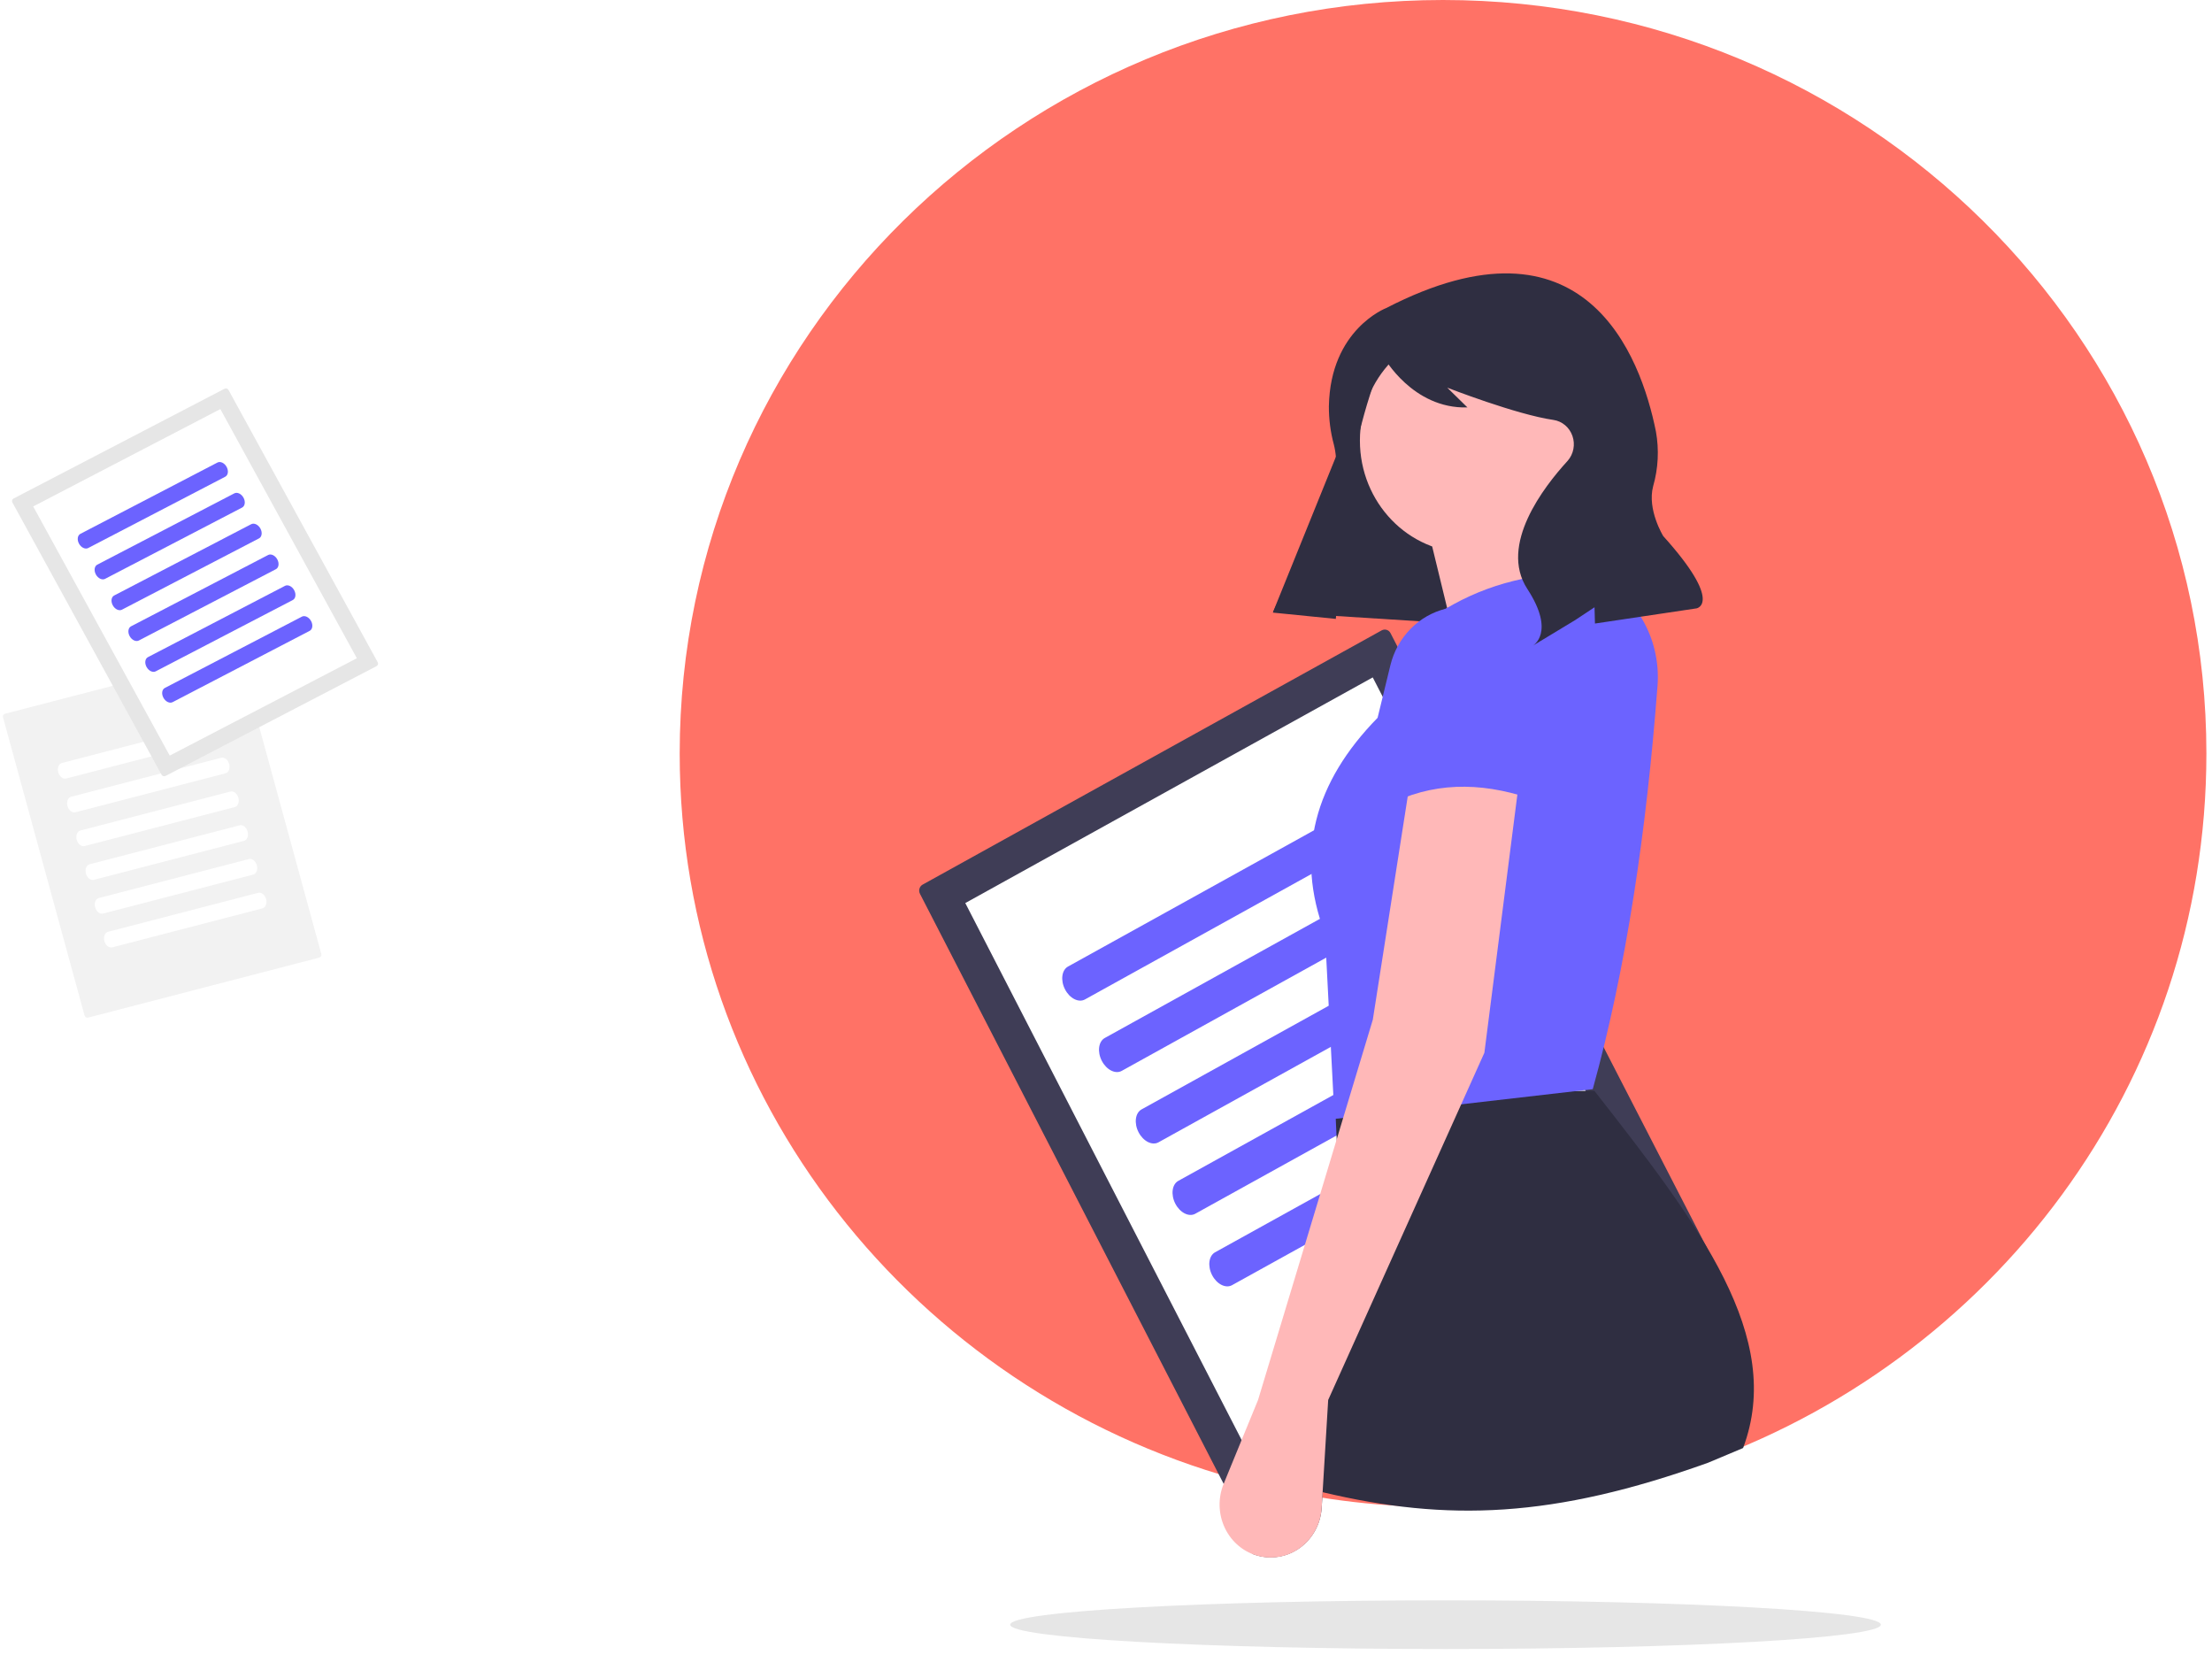 <svg width="327" height="248" viewBox="0 0 327 248" fill="none" xmlns="http://www.w3.org/2000/svg">
<g style="mix-blend-mode:multiply" filter="url(#filter0_f)">
<path d="M213.691 243.712C249.231 243.712 278.042 242.101 278.042 240.115C278.042 238.128 249.231 236.518 213.691 236.518C178.151 236.518 149.341 238.128 149.341 240.115C149.341 242.101 178.151 243.712 213.691 243.712Z" fill="#E6E6E6"/>
</g>
<path d="M326.172 111.37C326.172 160.11 294.45 201.535 250.269 216.634C232.486 222.677 213.46 224.267 194.9 221.261C193.138 220.978 191.389 220.652 189.653 220.283C187.3 219.79 184.975 219.223 182.678 218.582C135.245 205.406 100.479 162.395 100.479 111.37C100.479 49.862 151.002 0 213.326 0C275.649 0 326.172 49.862 326.172 111.37Z" fill="#FF7266"/>
<path d="M136.391 130.74C136.166 130.865 135.998 131.077 135.924 131.33C135.85 131.583 135.875 131.856 135.995 132.09L184.006 225.349C184.127 225.582 184.331 225.756 184.575 225.833C184.819 225.91 185.083 225.883 185.308 225.759L253.177 188.181C253.401 188.056 253.569 187.844 253.643 187.591C253.718 187.338 253.692 187.065 253.572 186.831L205.561 93.572C205.44 93.339 205.236 93.165 204.992 93.088C204.748 93.011 204.484 93.038 204.259 93.162L136.391 130.74Z" fill="#3F3D56"/>
<path d="M142.699 133.466L186.634 218.806L246.868 185.456L202.933 100.115L142.699 133.466ZM138.882 135.579L138.891 135.575L138.881 135.579L138.882 135.579Z" fill="white"/>
<path d="M157.886 142.847C156.95 143.365 156.751 144.878 157.441 146.218C158.131 147.559 159.454 148.229 160.39 147.71L204.505 123.285C205.44 122.767 205.64 121.254 204.949 119.914C204.259 118.573 202.937 117.903 202.001 118.421L157.886 142.847Z" fill="#6C63FF"/>
<path d="M163.321 153.406C162.386 153.924 162.186 155.436 162.877 156.777C163.567 158.117 164.889 158.787 165.825 158.269L209.94 133.843C210.876 133.325 211.075 131.813 210.385 130.472C209.695 129.132 208.372 128.462 207.436 128.98L163.321 153.406Z" fill="#6C63FF"/>
<path d="M168.757 163.962C167.821 164.48 167.622 165.993 168.312 167.333C169.002 168.674 170.325 169.344 171.26 168.826L215.375 144.4C216.311 143.882 216.51 142.369 215.82 141.029C215.13 139.688 213.807 139.018 212.871 139.537L168.757 163.962Z" fill="#6C63FF"/>
<path d="M174.192 174.521C173.256 175.039 173.057 176.552 173.747 177.892C174.437 179.233 175.76 179.902 176.696 179.384L220.81 154.959C221.746 154.44 221.945 152.928 221.255 151.587C220.565 150.247 219.242 149.577 218.307 150.095L174.192 174.521Z" fill="#6C63FF"/>
<path d="M179.627 185.078C178.691 185.596 178.492 187.108 179.182 188.449C179.872 189.789 181.195 190.459 182.131 189.941L226.246 165.515C227.181 164.997 227.381 163.485 226.69 162.144C226 160.804 224.678 160.134 223.742 160.652L179.627 185.078Z" fill="#6C63FF"/>
<path d="M188.194 90.449L228.167 92.98L239.362 58.358L204.301 50.676L188.194 90.449Z" fill="#2F2E41"/>
<path d="M217.022 81.694C225.852 81.694 233.009 74.271 233.009 65.115C233.009 55.958 225.852 48.535 217.022 48.535C208.193 48.535 201.035 55.958 201.035 65.115C201.035 74.271 208.193 81.694 217.022 81.694Z" fill="#FFB8B8"/>
<path d="M242.996 98.417L217.08 102.815L210.247 74.716L228.389 73.006L242.996 98.417Z" fill="#FFB8B8"/>
<path d="M257.682 214.007L252.486 216.19C229.621 224.379 214.02 224.925 195.522 220.538L195.385 222.83C195.308 224.058 194.954 225.251 194.351 226.311C193.748 227.37 192.913 228.268 191.914 228.931C190.914 229.595 189.778 230.005 188.597 230.128C187.417 230.252 186.224 230.085 185.117 229.643L189.584 219.375L195.234 206.381L198.938 197.864L197.604 168.396L197.463 165.347L197.289 161.457L199.701 161.443L216.853 161.335L233.2 161.228L235.693 161.213C251.323 181.151 263.827 197.616 257.682 214.007Z" fill="#2F2E41"/>
<path d="M235.457 160.969L197.288 165.367L195.875 138.001C191.396 126.153 194.352 115.578 203.649 106.088L205.539 98.33C206.035 96.294 207.06 94.438 208.502 92.963C209.945 91.489 211.749 90.453 213.72 89.968V89.968C219.967 86.252 227.045 84.481 234.986 84.735C238.157 86.019 240.846 88.327 242.655 91.318C244.465 94.308 245.299 97.823 245.034 101.343C243.392 122.85 240.443 142.982 235.457 160.969Z" fill="#6C63FF"/>
<path d="M224.619 115.032L224.313 117.431L219.436 155.592L216.853 161.334L216.01 163.21L196.346 206.903L195.522 220.537L195.385 222.829C195.319 223.97 195.014 225.082 194.489 226.087C193.965 227.092 193.236 227.967 192.351 228.648C191.467 229.33 190.449 229.803 189.37 230.034C188.291 230.264 187.176 230.248 186.104 229.984C185.032 229.721 184.028 229.217 183.163 228.509C182.299 227.8 181.594 226.905 181.098 225.884C180.603 224.863 180.329 223.742 180.295 222.6C180.262 221.458 180.47 220.322 180.904 219.272L181.691 217.351L185.979 206.903L197.604 168.395L198.561 165.219L199.701 161.441L202.943 150.705L208.108 117.69L208.598 114.543L224.619 115.032Z" fill="#FFB8B8"/>
<path d="M227.446 118.453C220.041 115.694 212.937 115.4 206.242 118.453L208.427 98.811C208.347 96.358 209.198 93.97 210.797 92.161C212.397 90.353 214.617 89.267 216.98 89.138C218.168 89.073 219.356 89.252 220.476 89.664C221.597 90.077 222.628 90.714 223.51 91.541C224.392 92.367 225.109 93.366 225.618 94.48C226.127 95.594 226.419 96.802 226.478 98.033L227.446 118.453Z" fill="#6C63FF"/>
<path d="M204.928 45.526C204.928 45.526 196.662 48.654 196.449 60.028C196.438 61.942 196.684 63.848 197.181 65.691C197.717 67.782 198.147 72.317 194.543 78.363C192.188 82.287 190.058 86.353 188.166 90.538V90.538L197.474 91.469L199.013 75.468C199.759 67.71 201.603 60.108 204.484 52.907L204.544 52.757C204.544 52.757 208.815 60.453 216.93 60.216L213.95 57.295C213.95 57.295 224.115 61.265 229.643 62.062C230.273 62.153 230.868 62.421 231.363 62.837C231.858 63.252 232.234 63.8 232.451 64.421C232.668 65.043 232.718 65.713 232.594 66.361C232.471 67.009 232.179 67.61 231.751 68.099C231.718 68.136 231.685 68.172 231.651 68.21C228.271 71.918 221.543 80.538 225.781 87.033C230.019 93.527 226.589 95.432 226.589 95.432L232.868 91.639L235.718 89.751L235.783 92.155L250.806 89.912C250.806 89.912 254.848 89.192 245.875 79.226C245.875 79.226 243.471 75.324 244.382 71.871C245.137 69.246 245.279 66.472 244.796 63.778C242.542 52.565 234.29 30.381 204.928 45.526Z" fill="#2F2E41"/>
<path d="M0.758 105.483C0.645 105.513 0.548 105.585 0.489 105.684C0.431 105.782 0.415 105.9 0.445 106.01L12.5 150.089C12.53 150.2 12.604 150.294 12.705 150.351C12.807 150.408 12.927 150.424 13.04 150.394L47.188 141.531C47.301 141.501 47.397 141.429 47.456 141.331C47.515 141.232 47.531 141.114 47.501 141.004L35.446 96.925C35.416 96.815 35.342 96.721 35.24 96.663C35.139 96.606 35.019 96.591 34.905 96.62L0.758 105.483Z" fill="#F2F2F2"/>
<path d="M9.149 112.763C8.678 112.885 8.436 113.5 8.61 114.134C8.783 114.768 9.307 115.184 9.778 115.062L31.973 109.3C32.444 109.178 32.686 108.563 32.513 107.93C32.34 107.296 31.816 106.88 31.345 107.002L9.149 112.763Z" fill="white"/>
<path d="M10.514 117.753C10.043 117.876 9.801 118.491 9.974 119.124C10.147 119.758 10.671 120.174 11.142 120.052L33.338 114.291C33.809 114.168 34.051 113.553 33.877 112.92C33.704 112.286 33.18 111.87 32.709 111.992L10.514 117.753Z" fill="white"/>
<path d="M11.878 122.744C11.407 122.866 11.165 123.481 11.339 124.115C11.512 124.748 12.036 125.164 12.507 125.042L34.703 119.281C35.173 119.159 35.415 118.544 35.242 117.91C35.069 117.276 34.545 116.86 34.074 116.982L11.878 122.744Z" fill="white"/>
<path d="M13.243 127.734C12.772 127.856 12.53 128.471 12.704 129.105C12.877 129.738 13.401 130.155 13.871 130.033L36.067 124.271C36.538 124.149 36.78 123.534 36.607 122.9C36.434 122.267 35.91 121.85 35.439 121.972L13.243 127.734Z" fill="white"/>
<path d="M14.607 132.722C14.137 132.844 13.895 133.459 14.068 134.093C14.241 134.727 14.765 135.143 15.236 135.021L37.432 129.259C37.903 129.137 38.145 128.522 37.971 127.889C37.798 127.255 37.274 126.839 36.803 126.961L14.607 132.722Z" fill="white"/>
<path d="M15.972 137.712C15.502 137.835 15.26 138.45 15.433 139.083C15.606 139.717 16.13 140.133 16.601 140.011L38.797 134.25C39.268 134.127 39.51 133.512 39.336 132.879C39.163 132.245 38.639 131.829 38.168 131.951L15.972 137.712Z" fill="white"/>
<path d="M2.01 73.674C1.907 73.727 1.83 73.819 1.796 73.928C1.762 74.037 1.774 74.155 1.829 74.256L23.882 114.497C23.937 114.597 24.031 114.672 24.143 114.705C24.255 114.739 24.376 114.727 24.479 114.674L55.653 98.459C55.757 98.405 55.834 98.313 55.868 98.204C55.902 98.095 55.89 97.977 55.835 97.876L33.782 57.636C33.727 57.535 33.633 57.46 33.521 57.427C33.409 57.394 33.288 57.405 33.184 57.459L2.01 73.674Z" fill="#E6E6E6"/>
<path d="M4.908 74.85L25.089 111.673L52.756 97.283L32.575 60.459L4.908 74.85ZM3.155 75.761L3.159 75.759L3.155 75.761L3.155 75.761Z" fill="white"/>
<path d="M11.884 78.898C11.454 79.122 11.363 79.775 11.68 80.353C11.997 80.931 12.604 81.22 13.034 80.997L33.297 70.457C33.727 70.234 33.818 69.581 33.501 69.003C33.184 68.424 32.577 68.135 32.147 68.359L11.884 78.898Z" fill="#6C63FF"/>
<path d="M14.38 83.453C13.95 83.677 13.859 84.329 14.176 84.908C14.493 85.486 15.101 85.775 15.53 85.552L35.793 75.012C36.223 74.788 36.315 74.136 35.998 73.557C35.681 72.979 35.073 72.69 34.643 72.913L14.38 83.453Z" fill="#6C63FF"/>
<path d="M16.877 88.01C16.447 88.233 16.356 88.886 16.673 89.464C16.99 90.043 17.597 90.332 18.027 90.108L38.29 79.569C38.72 79.345 38.811 78.692 38.495 78.114C38.178 77.536 37.57 77.247 37.14 77.47L16.877 88.01Z" fill="#6C63FF"/>
<path d="M19.374 92.564C18.944 92.788 18.852 93.441 19.169 94.019C19.486 94.597 20.094 94.886 20.524 94.663L40.787 84.123C41.217 83.9 41.308 83.247 40.991 82.669C40.674 82.09 40.066 81.801 39.637 82.025L19.374 92.564Z" fill="#6C63FF"/>
<path d="M21.87 97.121C21.44 97.345 21.349 97.997 21.666 98.576C21.983 99.154 22.59 99.443 23.02 99.22L43.283 88.68C43.713 88.456 43.804 87.804 43.487 87.225C43.17 86.647 42.563 86.358 42.133 86.582L21.87 97.121Z" fill="#6C63FF"/>
<path d="M24.367 101.676C23.937 101.899 23.845 102.552 24.162 103.13C24.479 103.709 25.087 103.998 25.517 103.774L45.78 93.235C46.21 93.011 46.301 92.359 45.984 91.78C45.667 91.202 45.06 90.913 44.63 91.136L24.367 101.676Z" fill="#6C63FF"/>
<defs>
<filter id="filter0_f" x="145.341" y="232.518" width="136.701" height="15.194" filterUnits="userSpaceOnUse" color-interpolation-filters="sRGB">
<feFlood flood-opacity="0" result="BackgroundImageFix"/>
<feBlend mode="normal" in="SourceGraphic" in2="BackgroundImageFix" result="shape"/>
<feGaussianBlur stdDeviation="2" result="effect1_foregroundBlur"/>
</filter>
</defs>
</svg>
